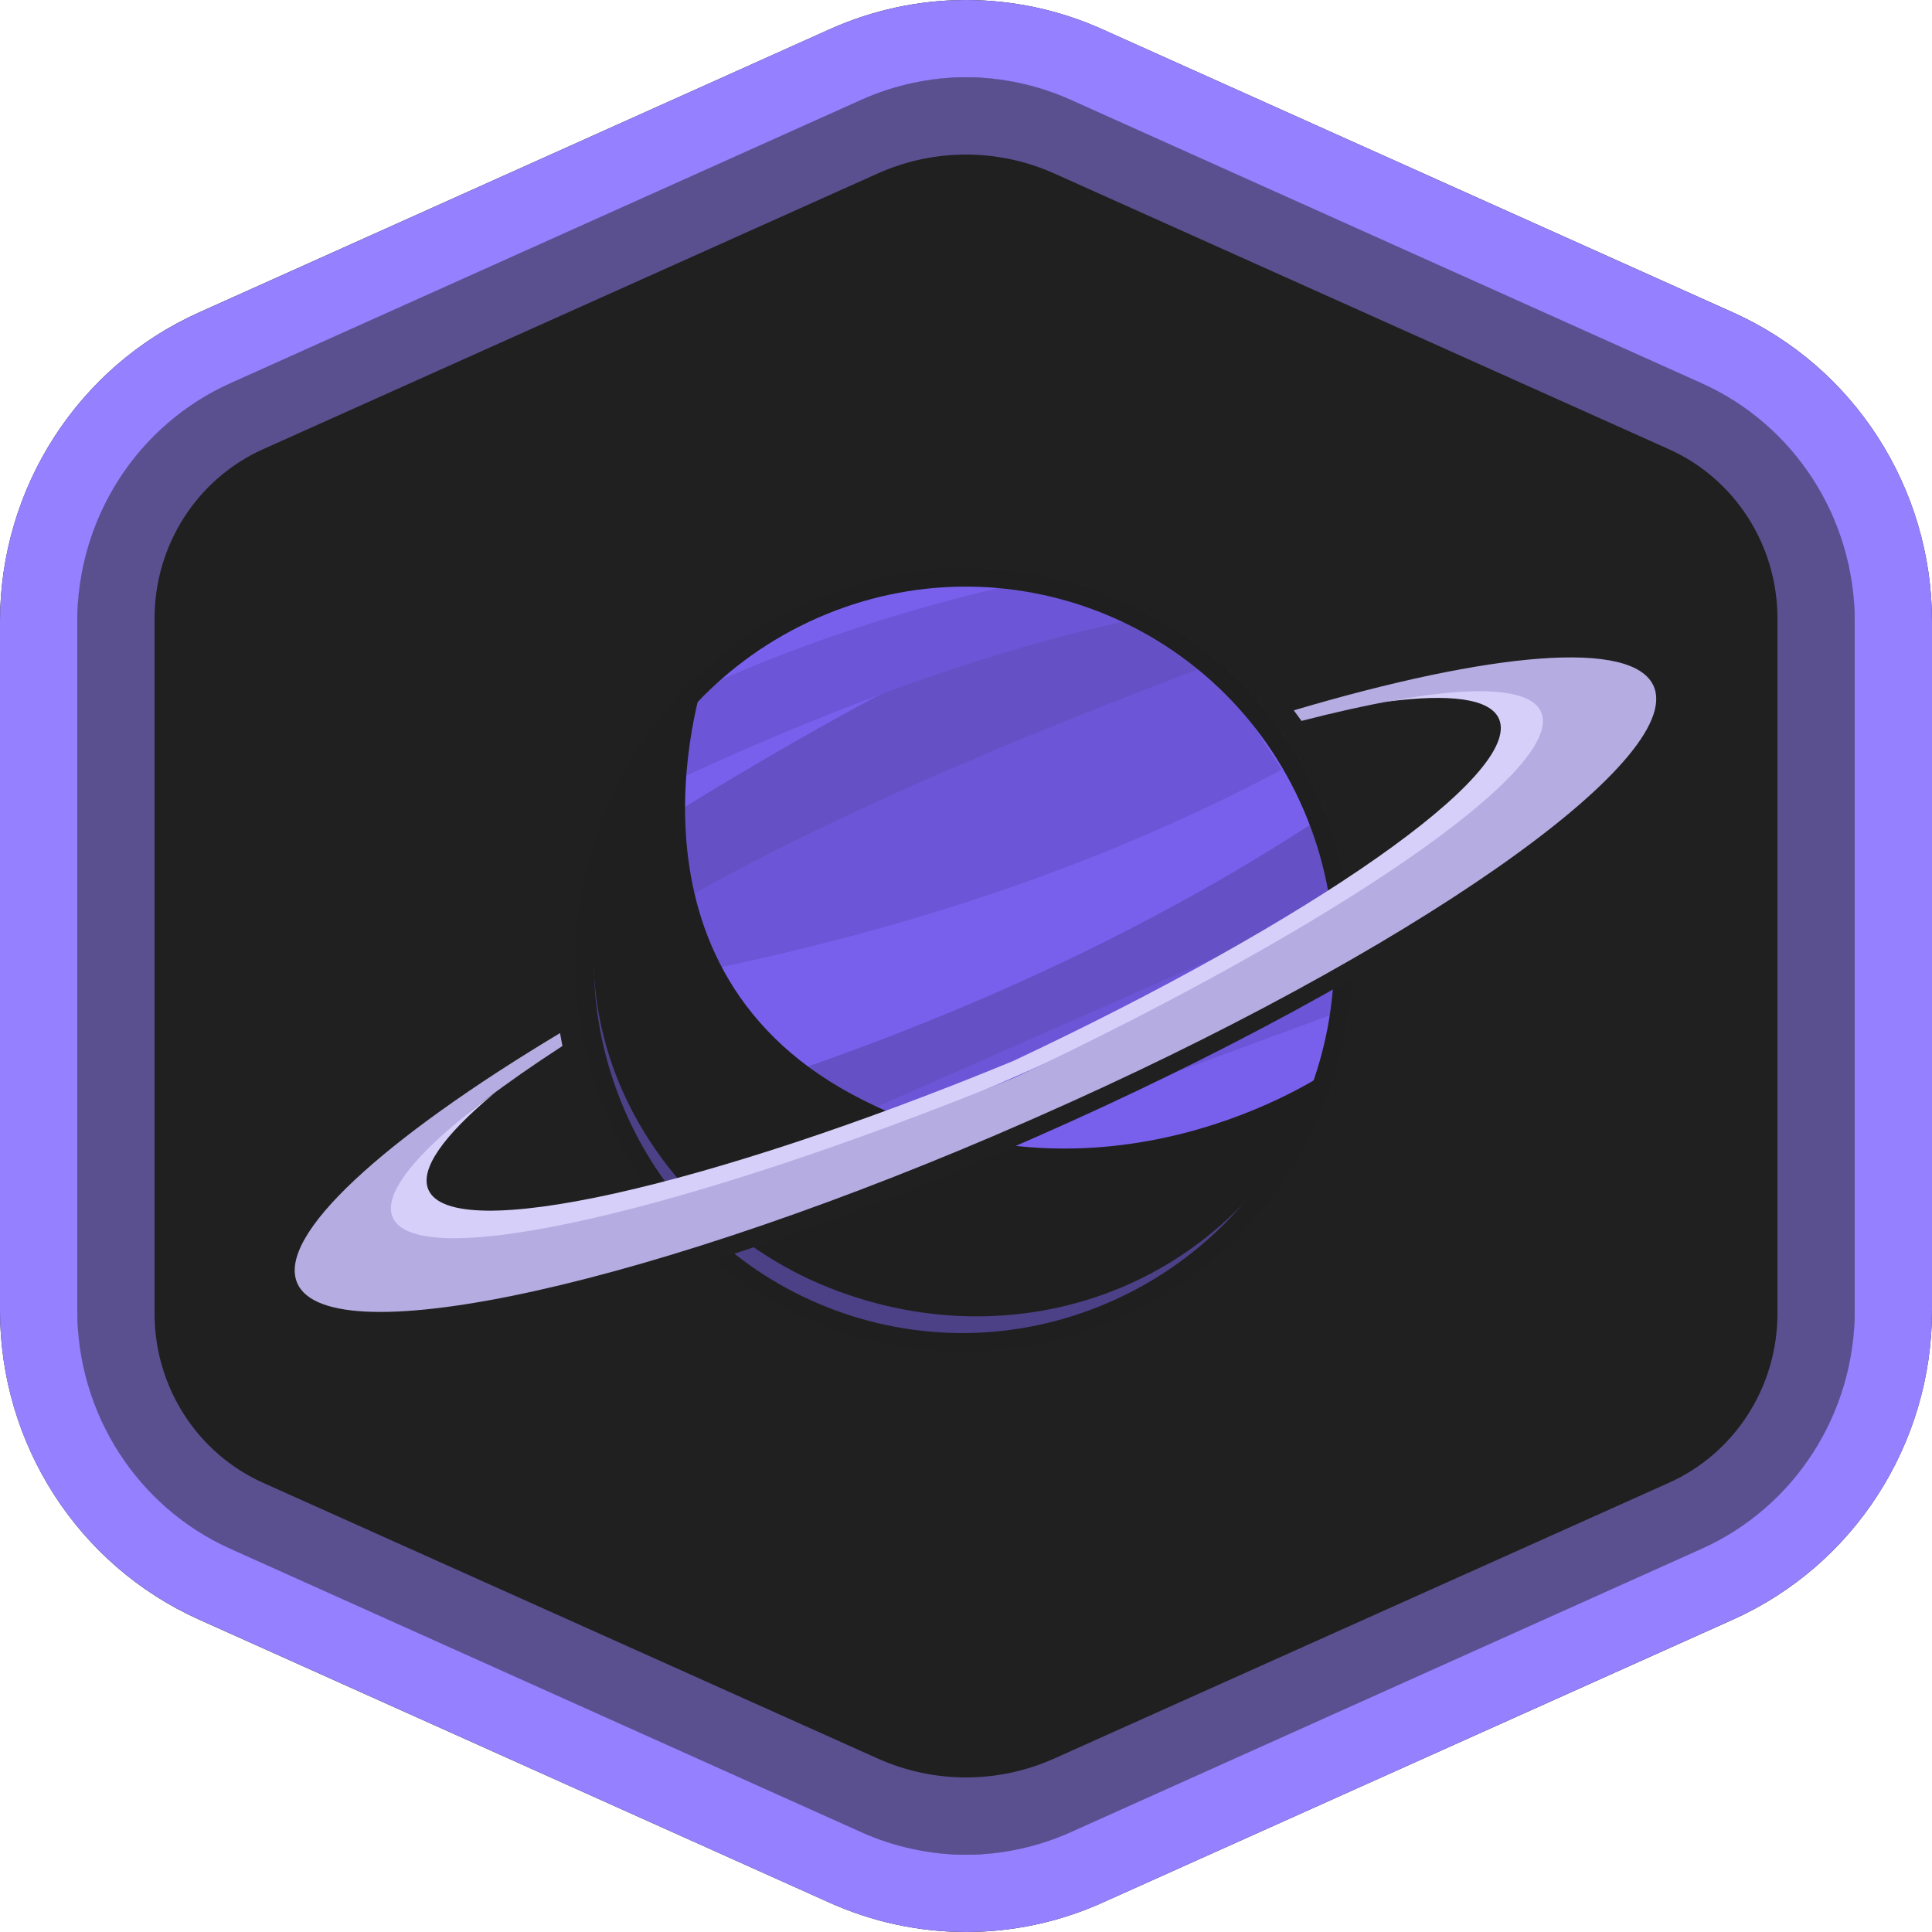 <svg viewBox="0 0 250 250" fill="none" xmlns="http://www.w3.org/2000/svg" role="img" aria-labelledby="renature-title">
<title id="renature-title">Renature</title>
<g clip-path="url(#clip0_6595_23174)">
<path d="M142.615 3.776L224.27 40.441C239.917 47.466 250 63.133 250 80.421V169.578C250 186.866 239.917 202.533 224.27 209.56L142.615 246.224C137.07 248.713 131.069 250 125 250C118.931 250 112.929 248.713 107.384 246.224L25.73 209.56C10.083 202.534 0 186.866 0 169.578V80.421C0 63.133 10.083 47.466 25.73 40.441L107.385 3.776C112.93 1.287 118.931 0 125 0C131.069 0 137.071 1.287 142.616 3.776H142.615Z" fill="#202020"/>
<path opacity="0.5" fill-rule="evenodd" clip-rule="evenodd" d="M138.469 17.886C134.227 15.983 129.639 15 125 15C120.361 15 115.773 15.983 111.531 17.886L32 53.564C21.664 58.201 15 68.567 15 80.009V169.991C15 181.433 21.664 191.799 32 196.436L111.531 232.114C115.773 234.017 120.36 235 125 235C129.639 235 134.227 234.017 138.468 232.114L218 196.436C228.336 191.799 235 181.433 235 169.991V80.009C235 68.567 228.336 58.201 218 53.564L138.468 17.886L138.469 17.886Z" stroke="#9580FF" stroke-width="10"/>
<path fill-rule="evenodd" clip-rule="evenodd" d="M140.583 8.342C135.678 6.139 130.369 5 125 5C119.632 5 114.323 6.139 109.418 8.342L27.761 45.021C13.919 51.238 5 65.104 5 80.403V169.597C5 184.896 13.919 198.762 27.761 204.979L109.417 241.658C114.322 243.861 119.631 245 125 245C130.369 245 135.678 243.861 140.583 241.658L222.239 204.979C236.081 198.762 245 184.896 245 169.597V80.403C245 65.104 236.081 51.238 222.239 45.021L140.583 8.342Z" stroke="#9580FF" stroke-width="10"/>
<path d="M133.312 147.451C85.029 168.69 42.548 178.137 38.429 168.552C34.309 158.967 70.111 133.98 118.394 112.742C166.677 91.503 209.157 82.056 213.277 91.641C217.397 101.226 181.595 126.213 133.312 147.451Z" fill="#202020"/>
<path d="M134.271 147.038C84.047 169.132 39.637 178.446 35.079 167.841C30.521 157.237 67.542 130.729 117.766 108.635C167.991 86.542 212.401 77.228 216.959 87.833C221.517 98.437 184.496 124.945 134.271 147.038Z" fill="#202020"/>
<path d="M144.334 169.476C169.222 158.516 180.685 129.336 169.937 104.301C159.188 79.267 130.299 67.856 105.41 78.816C80.522 89.776 69.059 118.956 79.807 143.99C90.556 169.025 119.445 180.435 144.334 169.476Z" fill="#D8D8D8"/>
<mask id="mask0_6595_23174" style="mask-type:alpha" maskUnits="userSpaceOnUse" x="75" y="74" width="99" height="100">
<path d="M144.302 169.443C169.208 158.466 180.699 129.286 169.968 104.269C159.237 79.252 130.348 67.871 105.442 78.848C80.536 89.826 69.044 119.005 79.775 144.022C90.507 169.04 119.396 180.421 144.302 169.443Z" fill="white"/>
</mask>
<g mask="url(#mask0_6595_23174)">
<path d="M59.806 97.47L151.935 56.865L188.19 141.383L96.061 181.988L59.806 97.47Z" fill="#7860ED"/>
<path d="M80.722 118.031C103.094 105.552 128.322 94.491 156.406 84.846L165.854 99.592C142.781 111.861 116.367 120.823 86.614 126.48C82.804 122.175 80.84 119.358 80.723 118.031L80.722 118.031Z" fill="#6C55D6"/>
<path d="M75.787 112.409C107.49 92.249 130.412 80.326 144.556 76.639C159.063 71.847 163.835 74.691 158.871 85.169C117.706 100.492 88.968 114.317 72.656 126.645C56.344 138.974 57.389 134.228 75.787 112.409ZM79.174 145.908C115.129 135.987 146.215 122.293 172.432 104.828C188.841 99.999 190.572 104.033 177.627 116.931L84.368 158.012L79.174 145.909L79.174 145.908Z" fill="#6551C5"/>
<path d="M85.837 155.387L174.995 116.094L176.006 129.928L90.696 161.427L85.837 155.387ZM63.409 104.356C85.471 89.441 111.07 79.237 140.206 73.746L153.578 78.897C130.058 82.69 101.622 93.189 68.267 110.397C65.016 107.397 63.397 105.383 63.409 104.356Z" fill="#6C55D6"/>
</g>
<path d="M106.831 170.207C132.035 180.162 160.39 169.548 171.08 142.337C171.08 142.337 141.865 162.433 109.727 145.153C77.589 127.874 90.33 88.309 90.406 88.116C60.886 124.556 81.627 160.252 106.831 170.207Z" fill="#4C4086"/>
<path d="M107.366 166.664C132.569 176.618 160.923 166.006 171.612 138.795C171.612 138.795 142.399 158.89 110.262 141.612C78.125 124.333 91.316 87.074 91.391 86.881C61.873 123.32 82.163 156.71 107.366 166.664Z" fill="#1F1F1F"/>
<path d="M144.206 169.532C169.095 158.572 180.558 129.393 169.809 104.358C159.061 79.323 130.171 67.913 105.283 78.873C80.394 89.833 68.931 119.012 79.68 144.047C90.428 169.082 119.318 180.492 144.206 169.532Z" stroke="#1F1F1F" stroke-width="2.401"/>
<path d="M213.973 91.348C218.092 100.932 182.291 125.919 134.009 147.156C99.933 162.144 68.747 171.26 51.897 171.957C69.161 167.562 92.179 159.418 116.821 148.579C165.935 126.975 202.907 102.848 199.4 94.689C197.63 90.572 185.894 91.308 168.391 95.821C168.066 95.359 167.734 94.903 167.394 94.453C192.955 86.878 211.334 85.209 213.973 91.348Z" fill="#202020"/>
<path d="M64.014 141.425L63.713 141.677C57.388 146.978 54.293 151.287 55.432 153.937C58.508 161.091 91.371 153.667 131.081 137.301C169.615 119.191 197.03 100.142 193.973 93.032C192.834 90.382 187.607 89.732 179.461 90.796L179.072 90.848C191.35 88.361 199.491 88.556 200.982 92.026C204.313 99.774 173.228 120.912 131.552 139.24C116.715 145.765 102.536 151.054 90.275 154.811C88.45 155.37 86.619 155.91 84.782 156.428C65.433 161.892 51.892 163.012 49.924 158.435C48.432 154.965 53.842 148.81 64.014 141.425L64.014 141.425Z" fill="#D6CFF9"/>
<path d="M133.337 144.922C85.056 166.157 42.578 175.603 38.458 166.02C35.819 159.881 49.56 147.423 72.469 133.679C72.563 134.238 72.666 134.795 72.778 135.35C57.578 145.22 49.042 153.402 50.812 157.518C53.963 164.849 88.727 156.792 131.381 139.409C173.04 119.708 202.574 99.485 199.422 92.153C197.653 88.037 185.917 88.772 168.414 93.286C168.089 92.824 167.757 92.368 167.417 91.918C192.978 84.343 211.356 82.674 213.994 88.813C218.114 98.396 182.314 123.38 134.033 144.616L133.338 144.922L133.337 144.922Z" fill="#B5ACE1"/>
</g>
</svg>
